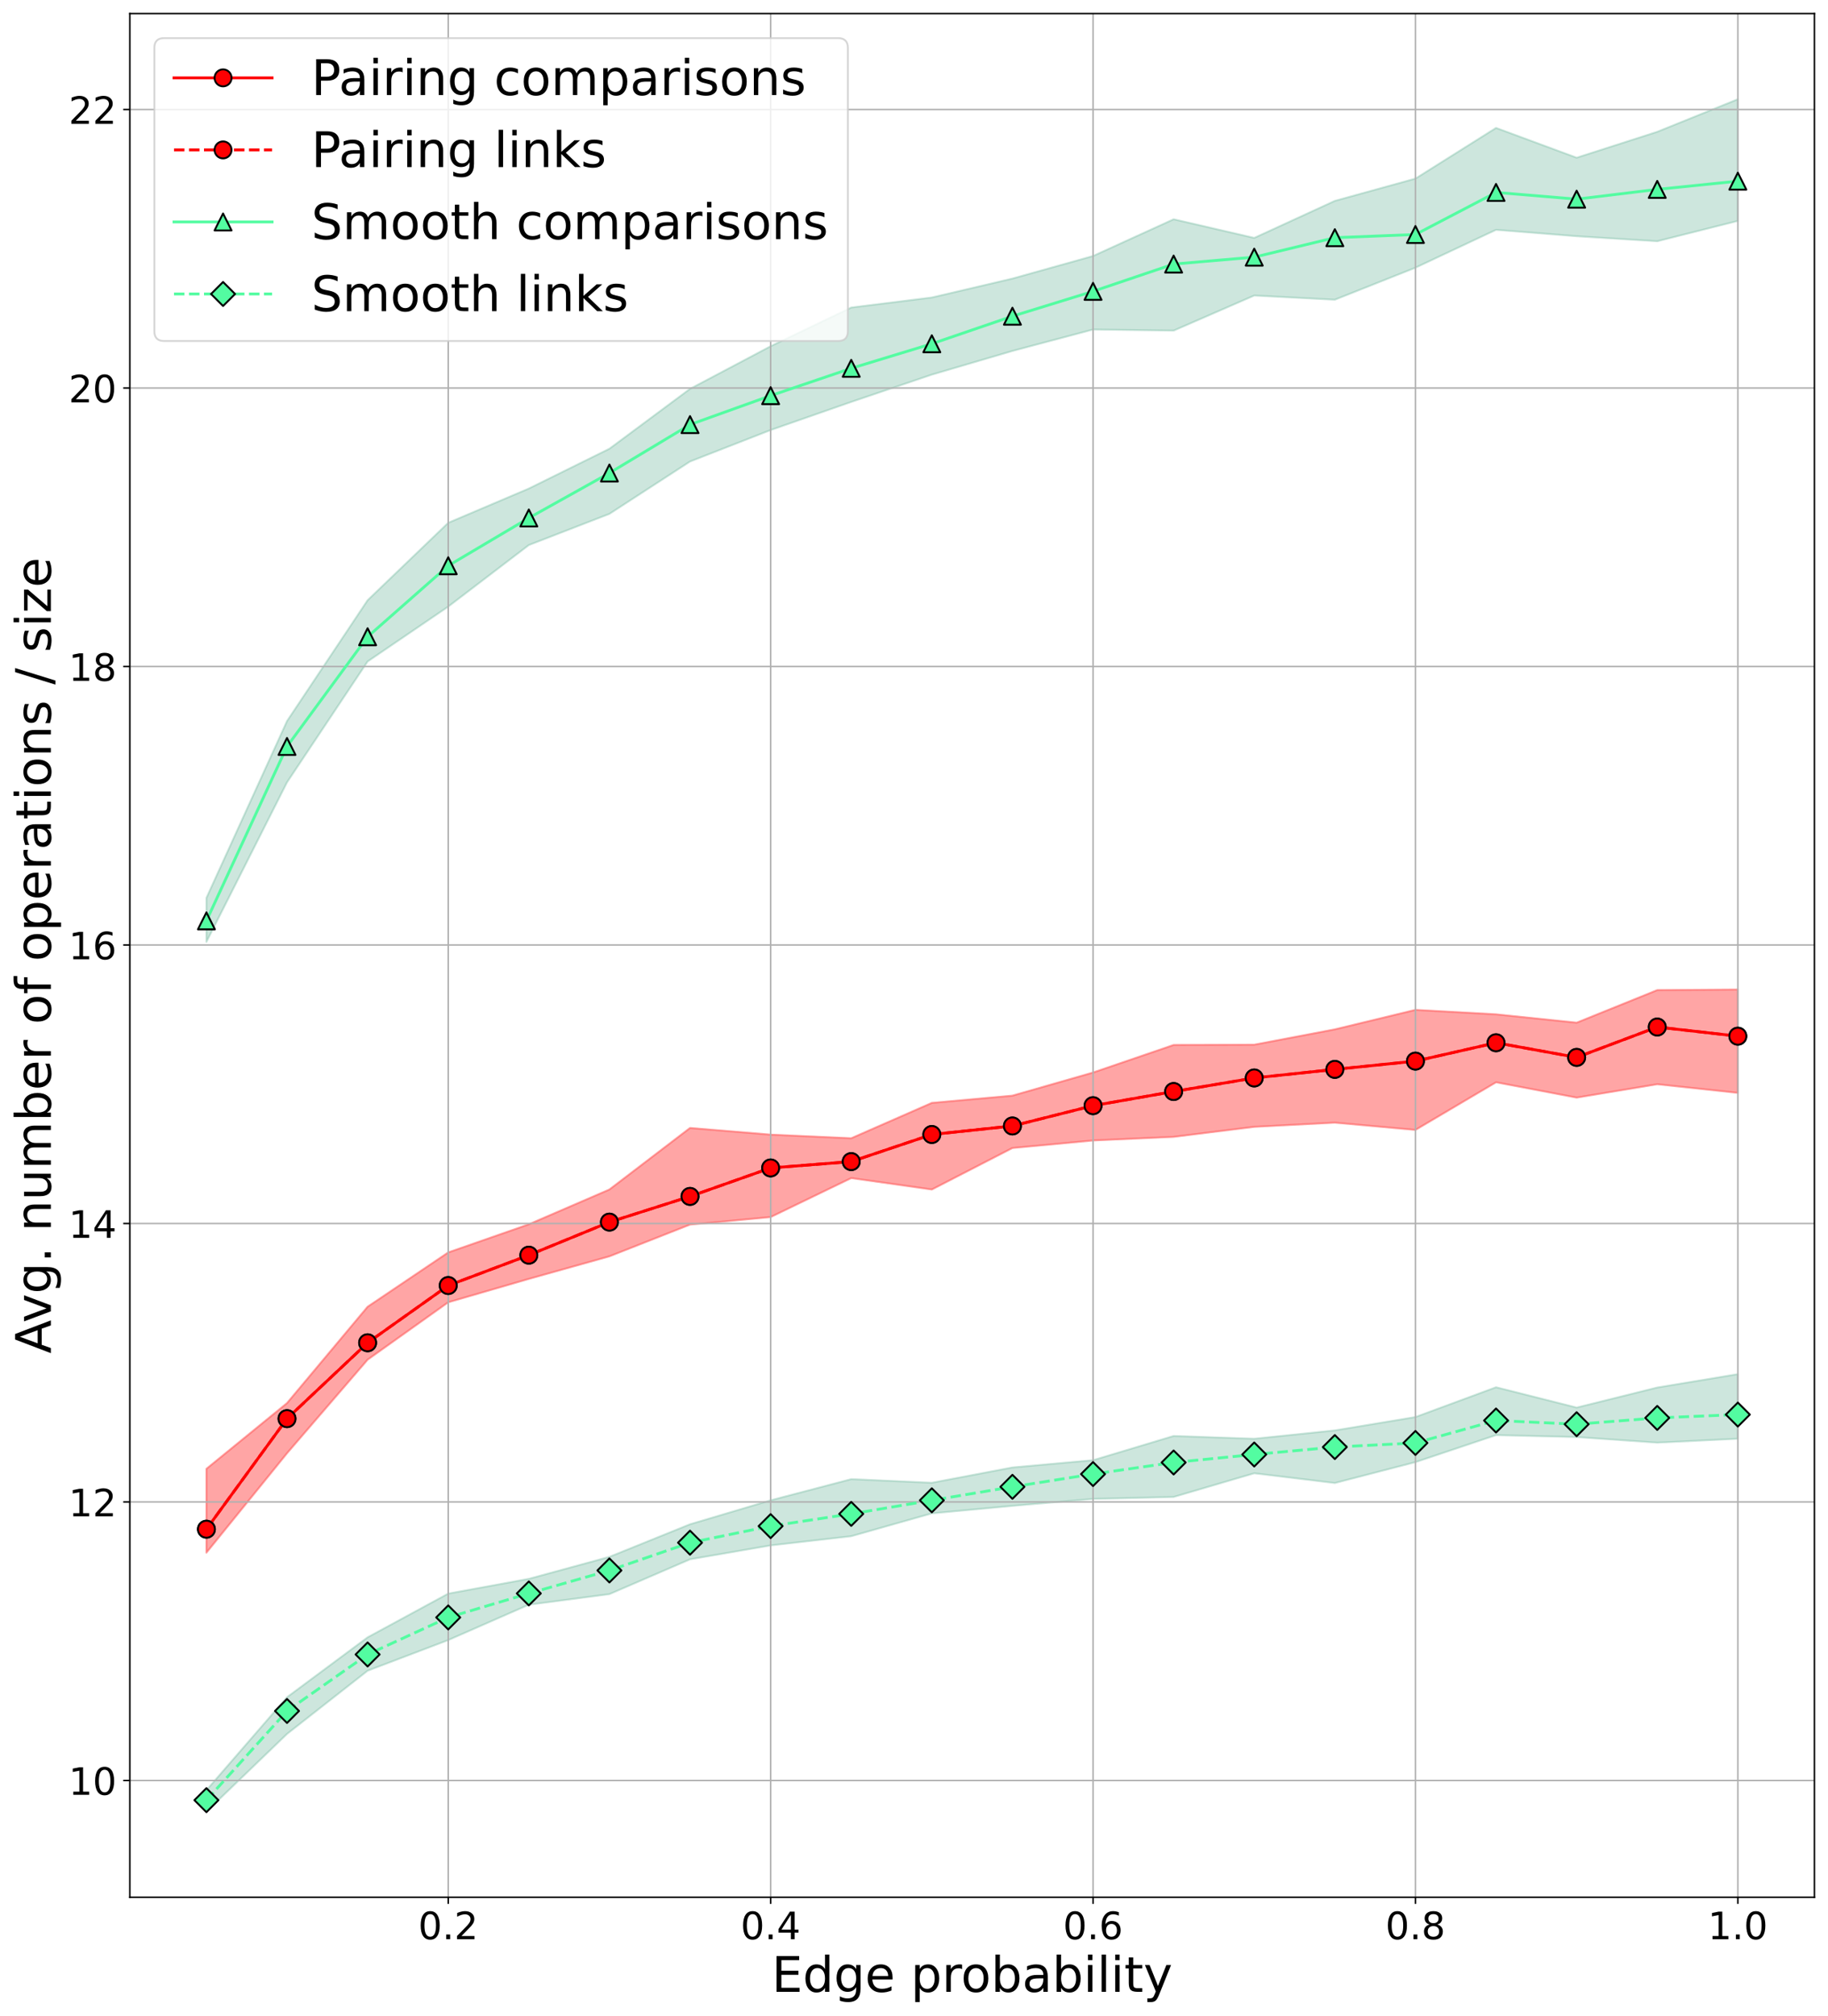 <?xml version="1.0" encoding="utf-8" standalone="no"?>
<!DOCTYPE svg PUBLIC "-//W3C//DTD SVG 1.1//EN"
  "http://www.w3.org/Graphics/SVG/1.1/DTD/svg11.dtd">
<!-- Created with matplotlib (https://matplotlib.org/) -->
<svg height="1067.839pt" version="1.1" viewBox="0 0 968.813 1067.839" width="968.813pt" xmlns="http://www.w3.org/2000/svg" xmlns:xlink="http://www.w3.org/1999/xlink">
 <defs>
  <style type="text/css">
*{stroke-linecap:butt;stroke-linejoin:round;}
  </style>
 </defs>
 <g id="figure_1">
  <g id="patch_1">
   <path d="M 0 1067.839 
L 968.813 1067.839 
L 968.813 0 
L 0 0 
z
" style="fill:#ffffff;"/>
  </g>
  <g id="axes_1">
   <g id="patch_2">
    <path d="M 68.813 1005.12 
L 961.613 1005.12 
L 961.613 7.2 
L 68.813 7.2 
z
" style="fill:#ffffff;"/>
   </g>
   <g id="PolyCollection_1">
    <defs>
     <path d="M 109.395 -289.696 
L 109.395 -245.288 
L 152.113 -297.958 
L 194.83 -347.531 
L 237.548 -377.923 
L 280.266 -390.316 
L 322.983 -402.267 
L 365.701 -419.086 
L 408.419 -423.069 
L 451.137 -443.724 
L 493.854 -437.675 
L 536.572 -459.658 
L 579.29 -463.642 
L 622.007 -465.56 
L 664.725 -470.871 
L 707.443 -473.084 
L 750.16 -469.248 
L 792.878 -494.477 
L 835.596 -486.362 
L 878.314 -493.444 
L 921.031 -488.87 
L 921.031 -543.606 
L 921.031 -543.606 
L 878.314 -543.311 
L 835.596 -526.049 
L 792.878 -530.475 
L 750.16 -532.836 
L 707.443 -522.509 
L 664.725 -514.394 
L 622.007 -514.246 
L 579.29 -499.64 
L 536.572 -487.395 
L 493.854 -483.559 
L 451.137 -464.822 
L 408.419 -466.74 
L 365.701 -470.281 
L 322.983 -437.675 
L 280.266 -419.233 
L 237.548 -404.332 
L 194.83 -375.562 
L 152.113 -324.515 
L 109.395 -289.696 
z
" id="md8d6ab8d83" style="stroke:#fe4d4e;stroke-opacity:0.3;"/>
    </defs>
    <g clip-path="url(#p35bd1010cb)">
     <use style="fill:#fe4d4e;fill-opacity:0.3;stroke:#fe4d4e;stroke-opacity:0.3;" x="0" xlink:href="#md8d6ab8d83" y="1067.839"/>
    </g>
   </g>
   <g id="PolyCollection_2">
    <g clip-path="url(#p35bd1010cb)">
     <use style="fill:#fe4d4e;fill-opacity:0.3;stroke:#fe4d4e;stroke-opacity:0.3;" x="0" xlink:href="#md8d6ab8d83" y="1067.839"/>
    </g>
   </g>
   <g id="PolyCollection_3">
    <defs>
     <path d="M 109.395 -592.146 
L 109.395 -568.835 
L 152.113 -653.373 
L 194.83 -717.404 
L 237.548 -746.468 
L 280.266 -779.074 
L 322.983 -795.598 
L 365.701 -823.335 
L 408.419 -840.006 
L 451.137 -854.908 
L 493.854 -869.366 
L 536.572 -881.907 
L 579.29 -893.267 
L 622.007 -892.677 
L 664.725 -911.266 
L 707.443 -909.053 
L 750.16 -926.02 
L 792.878 -946.085 
L 835.596 -942.692 
L 878.314 -940.036 
L 921.031 -950.806 
L 921.031 -1015.279 
L 921.031 -1015.279 
L 878.314 -998.018 
L 835.596 -984.297 
L 792.878 -1000.083 
L 750.16 -973.232 
L 707.443 -961.429 
L 664.725 -941.806 
L 622.007 -951.691 
L 579.29 -932.217 
L 536.572 -920.266 
L 493.854 -910.234 
L 451.137 -904.922 
L 408.419 -884.415 
L 365.701 -861.842 
L 322.983 -830.121 
L 280.266 -809.024 
L 237.548 -790.877 
L 194.83 -749.862 
L 152.113 -685.831 
L 109.395 -592.146 
z
" id="m8d64b95721" style="stroke:#58ab8e;stroke-opacity:0.3;"/>
    </defs>
    <g clip-path="url(#p35bd1010cb)">
     <use style="fill:#58ab8e;fill-opacity:0.3;stroke:#58ab8e;stroke-opacity:0.3;" x="0" xlink:href="#m8d64b95721" y="1067.839"/>
    </g>
   </g>
   <g id="PolyCollection_4">
    <defs>
     <path d="M 109.395 -119.44 
L 109.395 -108.079 
L 152.113 -149.242 
L 194.83 -182.733 
L 237.548 -198.962 
L 280.266 -217.699 
L 322.983 -223.305 
L 365.701 -241.747 
L 408.419 -249.124 
L 451.137 -253.993 
L 493.854 -266.091 
L 536.572 -270.074 
L 579.29 -273.763 
L 622.007 -274.795 
L 664.725 -287.336 
L 707.443 -282.172 
L 750.16 -293.237 
L 792.878 -307.548 
L 835.596 -306.516 
L 878.314 -303.565 
L 921.031 -305.63 
L 921.031 -339.859 
L 921.031 -339.859 
L 878.314 -332.777 
L 835.596 -322.154 
L 792.878 -332.925 
L 750.16 -317.138 
L 707.443 -310.056 
L 664.725 -305.63 
L 622.007 -307.106 
L 579.29 -294.27 
L 536.572 -290.434 
L 493.854 -282.32 
L 451.137 -284.238 
L 408.419 -273.025 
L 365.701 -260.337 
L 322.983 -243.075 
L 280.266 -231.42 
L 237.548 -223.6 
L 194.83 -200.437 
L 152.113 -168.717 
L 109.395 -119.44 
z
" id="m0c41550db6" style="stroke:#58ab8e;stroke-opacity:0.3;"/>
    </defs>
    <g clip-path="url(#p35bd1010cb)">
     <use style="fill:#58ab8e;fill-opacity:0.3;stroke:#58ab8e;stroke-opacity:0.3;" x="0" xlink:href="#m0c41550db6" y="1067.839"/>
    </g>
   </g>
   <g id="matplotlib.axis_1">
    <g id="xtick_1">
     <g id="line2d_1">
      <path clip-path="url(#p35bd1010cb)" d="M 237.548 1005.12 
L 237.548 7.2 
" style="fill:none;stroke:#b0b0b0;stroke-linecap:square;stroke-width:0.8;"/>
     </g>
     <g id="line2d_2">
      <defs>
       <path d="M 0 0 
L 0 3.5 
" id="m7931de0360" style="stroke:#000000;stroke-width:0.8;"/>
      </defs>
      <g>
       <use style="stroke:#000000;stroke-width:0.8;" x="237.548" xlink:href="#m7931de0360" y="1005.12"/>
      </g>
     </g>
     <g id="text_1">
      <!-- 0.2 -->
      <defs>
       <path d="M 31.781 66.406 
Q 24.172 66.406 20.328 58.906 
Q 16.5 51.422 16.5 36.375 
Q 16.5 21.391 20.328 13.891 
Q 24.172 6.391 31.781 6.391 
Q 39.453 6.391 43.281 13.891 
Q 47.125 21.391 47.125 36.375 
Q 47.125 51.422 43.281 58.906 
Q 39.453 66.406 31.781 66.406 
z
M 31.781 74.219 
Q 44.047 74.219 50.516 64.516 
Q 56.984 54.828 56.984 36.375 
Q 56.984 17.969 50.516 8.266 
Q 44.047 -1.422 31.781 -1.422 
Q 19.531 -1.422 13.062 8.266 
Q 6.594 17.969 6.594 36.375 
Q 6.594 54.828 13.062 64.516 
Q 19.531 74.219 31.781 74.219 
z
" id="DejaVuSans-48"/>
       <path d="M 10.688 12.406 
L 21 12.406 
L 21 0 
L 10.688 0 
z
" id="DejaVuSans-46"/>
       <path d="M 19.188 8.297 
L 53.609 8.297 
L 53.609 0 
L 7.328 0 
L 7.328 8.297 
Q 12.938 14.109 22.625 23.891 
Q 32.328 33.688 34.812 36.531 
Q 39.547 41.844 41.422 45.531 
Q 43.312 49.219 43.312 52.781 
Q 43.312 58.594 39.234 62.25 
Q 35.156 65.922 28.609 65.922 
Q 23.969 65.922 18.812 64.312 
Q 13.672 62.703 7.812 59.422 
L 7.812 69.391 
Q 13.766 71.781 18.938 73 
Q 24.125 74.219 28.422 74.219 
Q 39.75 74.219 46.484 68.547 
Q 53.219 62.891 53.219 53.422 
Q 53.219 48.922 51.531 44.891 
Q 49.859 40.875 45.406 35.406 
Q 44.188 33.984 37.641 27.219 
Q 31.109 20.453 19.188 8.297 
z
" id="DejaVuSans-50"/>
      </defs>
      <g transform="translate(221.645 1027.317)scale(0.2 -0.2)">
       <use xlink:href="#DejaVuSans-48"/>
       <use x="63.623" xlink:href="#DejaVuSans-46"/>
       <use x="95.41" xlink:href="#DejaVuSans-50"/>
      </g>
     </g>
    </g>
    <g id="xtick_2">
     <g id="line2d_3">
      <path clip-path="url(#p35bd1010cb)" d="M 408.419 1005.12 
L 408.419 7.2 
" style="fill:none;stroke:#b0b0b0;stroke-linecap:square;stroke-width:0.8;"/>
     </g>
     <g id="line2d_4">
      <g>
       <use style="stroke:#000000;stroke-width:0.8;" x="408.419" xlink:href="#m7931de0360" y="1005.12"/>
      </g>
     </g>
     <g id="text_2">
      <!-- 0.4 -->
      <defs>
       <path d="M 37.797 64.312 
L 12.891 25.391 
L 37.797 25.391 
z
M 35.203 72.906 
L 47.609 72.906 
L 47.609 25.391 
L 58.016 25.391 
L 58.016 17.188 
L 47.609 17.188 
L 47.609 0 
L 37.797 0 
L 37.797 17.188 
L 4.891 17.188 
L 4.891 26.703 
z
" id="DejaVuSans-52"/>
      </defs>
      <g transform="translate(392.516 1027.317)scale(0.2 -0.2)">
       <use xlink:href="#DejaVuSans-48"/>
       <use x="63.623" xlink:href="#DejaVuSans-46"/>
       <use x="95.41" xlink:href="#DejaVuSans-52"/>
      </g>
     </g>
    </g>
    <g id="xtick_3">
     <g id="line2d_5">
      <path clip-path="url(#p35bd1010cb)" d="M 579.29 1005.12 
L 579.29 7.2 
" style="fill:none;stroke:#b0b0b0;stroke-linecap:square;stroke-width:0.8;"/>
     </g>
     <g id="line2d_6">
      <g>
       <use style="stroke:#000000;stroke-width:0.8;" x="579.29" xlink:href="#m7931de0360" y="1005.12"/>
      </g>
     </g>
     <g id="text_3">
      <!-- 0.6 -->
      <defs>
       <path d="M 33.016 40.375 
Q 26.375 40.375 22.484 35.828 
Q 18.609 31.297 18.609 23.391 
Q 18.609 15.531 22.484 10.953 
Q 26.375 6.391 33.016 6.391 
Q 39.656 6.391 43.531 10.953 
Q 47.406 15.531 47.406 23.391 
Q 47.406 31.297 43.531 35.828 
Q 39.656 40.375 33.016 40.375 
z
M 52.594 71.297 
L 52.594 62.312 
Q 48.875 64.062 45.094 64.984 
Q 41.312 65.922 37.594 65.922 
Q 27.828 65.922 22.672 59.328 
Q 17.531 52.734 16.797 39.406 
Q 19.672 43.656 24.016 45.922 
Q 28.375 48.188 33.594 48.188 
Q 44.578 48.188 50.953 41.516 
Q 57.328 34.859 57.328 23.391 
Q 57.328 12.156 50.688 5.359 
Q 44.047 -1.422 33.016 -1.422 
Q 20.359 -1.422 13.672 8.266 
Q 6.984 17.969 6.984 36.375 
Q 6.984 53.656 15.188 63.938 
Q 23.391 74.219 37.203 74.219 
Q 40.922 74.219 44.703 73.484 
Q 48.484 72.75 52.594 71.297 
z
" id="DejaVuSans-54"/>
      </defs>
      <g transform="translate(563.387 1027.317)scale(0.2 -0.2)">
       <use xlink:href="#DejaVuSans-48"/>
       <use x="63.623" xlink:href="#DejaVuSans-46"/>
       <use x="95.41" xlink:href="#DejaVuSans-54"/>
      </g>
     </g>
    </g>
    <g id="xtick_4">
     <g id="line2d_7">
      <path clip-path="url(#p35bd1010cb)" d="M 750.16 1005.12 
L 750.16 7.2 
" style="fill:none;stroke:#b0b0b0;stroke-linecap:square;stroke-width:0.8;"/>
     </g>
     <g id="line2d_8">
      <g>
       <use style="stroke:#000000;stroke-width:0.8;" x="750.16" xlink:href="#m7931de0360" y="1005.12"/>
      </g>
     </g>
     <g id="text_4">
      <!-- 0.8 -->
      <defs>
       <path d="M 31.781 34.625 
Q 24.75 34.625 20.719 30.859 
Q 16.703 27.094 16.703 20.516 
Q 16.703 13.922 20.719 10.156 
Q 24.75 6.391 31.781 6.391 
Q 38.812 6.391 42.859 10.172 
Q 46.922 13.969 46.922 20.516 
Q 46.922 27.094 42.891 30.859 
Q 38.875 34.625 31.781 34.625 
z
M 21.922 38.812 
Q 15.578 40.375 12.031 44.719 
Q 8.5 49.078 8.5 55.328 
Q 8.5 64.062 14.719 69.141 
Q 20.953 74.219 31.781 74.219 
Q 42.672 74.219 48.875 69.141 
Q 55.078 64.062 55.078 55.328 
Q 55.078 49.078 51.531 44.719 
Q 48 40.375 41.703 38.812 
Q 48.828 37.156 52.797 32.312 
Q 56.781 27.484 56.781 20.516 
Q 56.781 9.906 50.312 4.234 
Q 43.844 -1.422 31.781 -1.422 
Q 19.734 -1.422 13.25 4.234 
Q 6.781 9.906 6.781 20.516 
Q 6.781 27.484 10.781 32.312 
Q 14.797 37.156 21.922 38.812 
z
M 18.312 54.391 
Q 18.312 48.734 21.844 45.562 
Q 25.391 42.391 31.781 42.391 
Q 38.141 42.391 41.719 45.562 
Q 45.312 48.734 45.312 54.391 
Q 45.312 60.062 41.719 63.234 
Q 38.141 66.406 31.781 66.406 
Q 25.391 66.406 21.844 63.234 
Q 18.312 60.062 18.312 54.391 
z
" id="DejaVuSans-56"/>
      </defs>
      <g transform="translate(734.257 1027.317)scale(0.2 -0.2)">
       <use xlink:href="#DejaVuSans-48"/>
       <use x="63.623" xlink:href="#DejaVuSans-46"/>
       <use x="95.41" xlink:href="#DejaVuSans-56"/>
      </g>
     </g>
    </g>
    <g id="xtick_5">
     <g id="line2d_9">
      <path clip-path="url(#p35bd1010cb)" d="M 921.031 1005.12 
L 921.031 7.2 
" style="fill:none;stroke:#b0b0b0;stroke-linecap:square;stroke-width:0.8;"/>
     </g>
     <g id="line2d_10">
      <g>
       <use style="stroke:#000000;stroke-width:0.8;" x="921.031" xlink:href="#m7931de0360" y="1005.12"/>
      </g>
     </g>
     <g id="text_5">
      <!-- 1.0 -->
      <defs>
       <path d="M 12.406 8.297 
L 28.516 8.297 
L 28.516 63.922 
L 10.984 60.406 
L 10.984 69.391 
L 28.422 72.906 
L 38.281 72.906 
L 38.281 8.297 
L 54.391 8.297 
L 54.391 0 
L 12.406 0 
z
" id="DejaVuSans-49"/>
      </defs>
      <g transform="translate(905.128 1027.317)scale(0.2 -0.2)">
       <use xlink:href="#DejaVuSans-49"/>
       <use x="63.623" xlink:href="#DejaVuSans-46"/>
       <use x="95.41" xlink:href="#DejaVuSans-48"/>
      </g>
     </g>
    </g>
    <g id="text_6">
     <!-- Edge probability -->
     <defs>
      <path d="M 9.812 72.906 
L 55.906 72.906 
L 55.906 64.594 
L 19.672 64.594 
L 19.672 43.016 
L 54.391 43.016 
L 54.391 34.719 
L 19.672 34.719 
L 19.672 8.297 
L 56.781 8.297 
L 56.781 0 
L 9.812 0 
z
" id="DejaVuSans-69"/>
      <path d="M 45.406 46.391 
L 45.406 75.984 
L 54.391 75.984 
L 54.391 0 
L 45.406 0 
L 45.406 8.203 
Q 42.578 3.328 38.25 0.953 
Q 33.938 -1.422 27.875 -1.422 
Q 17.969 -1.422 11.734 6.484 
Q 5.516 14.406 5.516 27.297 
Q 5.516 40.188 11.734 48.094 
Q 17.969 56 27.875 56 
Q 33.938 56 38.25 53.625 
Q 42.578 51.266 45.406 46.391 
z
M 14.797 27.297 
Q 14.797 17.391 18.875 11.75 
Q 22.953 6.109 30.078 6.109 
Q 37.203 6.109 41.297 11.75 
Q 45.406 17.391 45.406 27.297 
Q 45.406 37.203 41.297 42.844 
Q 37.203 48.484 30.078 48.484 
Q 22.953 48.484 18.875 42.844 
Q 14.797 37.203 14.797 27.297 
z
" id="DejaVuSans-100"/>
      <path d="M 45.406 27.984 
Q 45.406 37.75 41.375 43.109 
Q 37.359 48.484 30.078 48.484 
Q 22.859 48.484 18.828 43.109 
Q 14.797 37.75 14.797 27.984 
Q 14.797 18.266 18.828 12.891 
Q 22.859 7.516 30.078 7.516 
Q 37.359 7.516 41.375 12.891 
Q 45.406 18.266 45.406 27.984 
z
M 54.391 6.781 
Q 54.391 -7.172 48.188 -13.984 
Q 42 -20.797 29.203 -20.797 
Q 24.469 -20.797 20.266 -20.094 
Q 16.062 -19.391 12.109 -17.922 
L 12.109 -9.188 
Q 16.062 -11.328 19.922 -12.344 
Q 23.781 -13.375 27.781 -13.375 
Q 36.625 -13.375 41.016 -8.766 
Q 45.406 -4.156 45.406 5.172 
L 45.406 9.625 
Q 42.625 4.781 38.281 2.391 
Q 33.938 0 27.875 0 
Q 17.828 0 11.672 7.656 
Q 5.516 15.328 5.516 27.984 
Q 5.516 40.672 11.672 48.328 
Q 17.828 56 27.875 56 
Q 33.938 56 38.281 53.609 
Q 42.625 51.219 45.406 46.391 
L 45.406 54.688 
L 54.391 54.688 
z
" id="DejaVuSans-103"/>
      <path d="M 56.203 29.594 
L 56.203 25.203 
L 14.891 25.203 
Q 15.484 15.922 20.484 11.062 
Q 25.484 6.203 34.422 6.203 
Q 39.594 6.203 44.453 7.469 
Q 49.312 8.734 54.109 11.281 
L 54.109 2.781 
Q 49.266 0.734 44.188 -0.344 
Q 39.109 -1.422 33.891 -1.422 
Q 20.797 -1.422 13.156 6.188 
Q 5.516 13.812 5.516 26.812 
Q 5.516 40.234 12.766 48.109 
Q 20.016 56 32.328 56 
Q 43.359 56 49.781 48.891 
Q 56.203 41.797 56.203 29.594 
z
M 47.219 32.234 
Q 47.125 39.594 43.094 43.984 
Q 39.062 48.391 32.422 48.391 
Q 24.906 48.391 20.391 44.141 
Q 15.875 39.891 15.188 32.172 
z
" id="DejaVuSans-101"/>
      <path id="DejaVuSans-32"/>
      <path d="M 18.109 8.203 
L 18.109 -20.797 
L 9.078 -20.797 
L 9.078 54.688 
L 18.109 54.688 
L 18.109 46.391 
Q 20.953 51.266 25.266 53.625 
Q 29.594 56 35.594 56 
Q 45.562 56 51.781 48.094 
Q 58.016 40.188 58.016 27.297 
Q 58.016 14.406 51.781 6.484 
Q 45.562 -1.422 35.594 -1.422 
Q 29.594 -1.422 25.266 0.953 
Q 20.953 3.328 18.109 8.203 
z
M 48.688 27.297 
Q 48.688 37.203 44.609 42.844 
Q 40.531 48.484 33.406 48.484 
Q 26.266 48.484 22.188 42.844 
Q 18.109 37.203 18.109 27.297 
Q 18.109 17.391 22.188 11.75 
Q 26.266 6.109 33.406 6.109 
Q 40.531 6.109 44.609 11.75 
Q 48.688 17.391 48.688 27.297 
z
" id="DejaVuSans-112"/>
      <path d="M 41.109 46.297 
Q 39.594 47.172 37.812 47.578 
Q 36.031 48 33.891 48 
Q 26.266 48 22.188 43.047 
Q 18.109 38.094 18.109 28.812 
L 18.109 0 
L 9.078 0 
L 9.078 54.688 
L 18.109 54.688 
L 18.109 46.188 
Q 20.953 51.172 25.484 53.578 
Q 30.031 56 36.531 56 
Q 37.453 56 38.578 55.875 
Q 39.703 55.766 41.062 55.516 
z
" id="DejaVuSans-114"/>
      <path d="M 30.609 48.391 
Q 23.391 48.391 19.188 42.75 
Q 14.984 37.109 14.984 27.297 
Q 14.984 17.484 19.156 11.844 
Q 23.344 6.203 30.609 6.203 
Q 37.797 6.203 41.984 11.859 
Q 46.188 17.531 46.188 27.297 
Q 46.188 37.016 41.984 42.703 
Q 37.797 48.391 30.609 48.391 
z
M 30.609 56 
Q 42.328 56 49.016 48.375 
Q 55.719 40.766 55.719 27.297 
Q 55.719 13.875 49.016 6.219 
Q 42.328 -1.422 30.609 -1.422 
Q 18.844 -1.422 12.172 6.219 
Q 5.516 13.875 5.516 27.297 
Q 5.516 40.766 12.172 48.375 
Q 18.844 56 30.609 56 
z
" id="DejaVuSans-111"/>
      <path d="M 48.688 27.297 
Q 48.688 37.203 44.609 42.844 
Q 40.531 48.484 33.406 48.484 
Q 26.266 48.484 22.188 42.844 
Q 18.109 37.203 18.109 27.297 
Q 18.109 17.391 22.188 11.75 
Q 26.266 6.109 33.406 6.109 
Q 40.531 6.109 44.609 11.75 
Q 48.688 17.391 48.688 27.297 
z
M 18.109 46.391 
Q 20.953 51.266 25.266 53.625 
Q 29.594 56 35.594 56 
Q 45.562 56 51.781 48.094 
Q 58.016 40.188 58.016 27.297 
Q 58.016 14.406 51.781 6.484 
Q 45.562 -1.422 35.594 -1.422 
Q 29.594 -1.422 25.266 0.953 
Q 20.953 3.328 18.109 8.203 
L 18.109 0 
L 9.078 0 
L 9.078 75.984 
L 18.109 75.984 
z
" id="DejaVuSans-98"/>
      <path d="M 34.281 27.484 
Q 23.391 27.484 19.188 25 
Q 14.984 22.516 14.984 16.5 
Q 14.984 11.719 18.141 8.906 
Q 21.297 6.109 26.703 6.109 
Q 34.188 6.109 38.703 11.406 
Q 43.219 16.703 43.219 25.484 
L 43.219 27.484 
z
M 52.203 31.203 
L 52.203 0 
L 43.219 0 
L 43.219 8.297 
Q 40.141 3.328 35.547 0.953 
Q 30.953 -1.422 24.312 -1.422 
Q 15.922 -1.422 10.953 3.297 
Q 6 8.016 6 15.922 
Q 6 25.141 12.172 29.828 
Q 18.359 34.516 30.609 34.516 
L 43.219 34.516 
L 43.219 35.406 
Q 43.219 41.609 39.141 45 
Q 35.062 48.391 27.688 48.391 
Q 23 48.391 18.547 47.266 
Q 14.109 46.141 10.016 43.891 
L 10.016 52.203 
Q 14.938 54.109 19.578 55.047 
Q 24.219 56 28.609 56 
Q 40.484 56 46.344 49.844 
Q 52.203 43.703 52.203 31.203 
z
" id="DejaVuSans-97"/>
      <path d="M 9.422 54.688 
L 18.406 54.688 
L 18.406 0 
L 9.422 0 
z
M 9.422 75.984 
L 18.406 75.984 
L 18.406 64.594 
L 9.422 64.594 
z
" id="DejaVuSans-105"/>
      <path d="M 9.422 75.984 
L 18.406 75.984 
L 18.406 0 
L 9.422 0 
z
" id="DejaVuSans-108"/>
      <path d="M 18.312 70.219 
L 18.312 54.688 
L 36.812 54.688 
L 36.812 47.703 
L 18.312 47.703 
L 18.312 18.016 
Q 18.312 11.328 20.141 9.422 
Q 21.969 7.516 27.594 7.516 
L 36.812 7.516 
L 36.812 0 
L 27.594 0 
Q 17.188 0 13.234 3.875 
Q 9.281 7.766 9.281 18.016 
L 9.281 47.703 
L 2.688 47.703 
L 2.688 54.688 
L 9.281 54.688 
L 9.281 70.219 
z
" id="DejaVuSans-116"/>
      <path d="M 32.172 -5.078 
Q 28.375 -14.844 24.75 -17.812 
Q 21.141 -20.797 15.094 -20.797 
L 7.906 -20.797 
L 7.906 -13.281 
L 13.188 -13.281 
Q 16.891 -13.281 18.938 -11.516 
Q 21 -9.766 23.484 -3.219 
L 25.094 0.875 
L 2.984 54.688 
L 12.5 54.688 
L 29.594 11.922 
L 46.688 54.688 
L 56.203 54.688 
z
" id="DejaVuSans-121"/>
     </defs>
     <g transform="translate(409.005 1055.232)scale(0.26 -0.26)">
      <use xlink:href="#DejaVuSans-69"/>
      <use x="63.184" xlink:href="#DejaVuSans-100"/>
      <use x="126.66" xlink:href="#DejaVuSans-103"/>
      <use x="190.137" xlink:href="#DejaVuSans-101"/>
      <use x="251.66" xlink:href="#DejaVuSans-32"/>
      <use x="283.447" xlink:href="#DejaVuSans-112"/>
      <use x="346.924" xlink:href="#DejaVuSans-114"/>
      <use x="385.787" xlink:href="#DejaVuSans-111"/>
      <use x="446.969" xlink:href="#DejaVuSans-98"/>
      <use x="510.445" xlink:href="#DejaVuSans-97"/>
      <use x="571.725" xlink:href="#DejaVuSans-98"/>
      <use x="635.201" xlink:href="#DejaVuSans-105"/>
      <use x="662.984" xlink:href="#DejaVuSans-108"/>
      <use x="690.768" xlink:href="#DejaVuSans-105"/>
      <use x="718.551" xlink:href="#DejaVuSans-116"/>
      <use x="757.76" xlink:href="#DejaVuSans-121"/>
     </g>
    </g>
   </g>
   <g id="matplotlib.axis_2">
    <g id="ytick_1">
     <g id="line2d_11">
      <path clip-path="url(#p35bd1010cb)" d="M 68.813 943.236 
L 961.613 943.236 
" style="fill:none;stroke:#b0b0b0;stroke-linecap:square;stroke-width:0.8;"/>
     </g>
     <g id="line2d_12">
      <defs>
       <path d="M 0 0 
L -3.5 0 
" id="m2b5c01c411" style="stroke:#000000;stroke-width:0.8;"/>
      </defs>
      <g>
       <use style="stroke:#000000;stroke-width:0.8;" x="68.813" xlink:href="#m2b5c01c411" y="943.236"/>
      </g>
     </g>
     <g id="text_7">
      <!-- 10 -->
      <g transform="translate(36.363 950.834)scale(0.2 -0.2)">
       <use xlink:href="#DejaVuSans-49"/>
       <use x="63.623" xlink:href="#DejaVuSans-48"/>
      </g>
     </g>
    </g>
    <g id="ytick_2">
     <g id="line2d_13">
      <path clip-path="url(#p35bd1010cb)" d="M 68.813 795.7 
L 961.613 795.7 
" style="fill:none;stroke:#b0b0b0;stroke-linecap:square;stroke-width:0.8;"/>
     </g>
     <g id="line2d_14">
      <g>
       <use style="stroke:#000000;stroke-width:0.8;" x="68.813" xlink:href="#m2b5c01c411" y="795.7"/>
      </g>
     </g>
     <g id="text_8">
      <!-- 12 -->
      <g transform="translate(36.363 803.298)scale(0.2 -0.2)">
       <use xlink:href="#DejaVuSans-49"/>
       <use x="63.623" xlink:href="#DejaVuSans-50"/>
      </g>
     </g>
    </g>
    <g id="ytick_3">
     <g id="line2d_15">
      <path clip-path="url(#p35bd1010cb)" d="M 68.813 648.164 
L 961.613 648.164 
" style="fill:none;stroke:#b0b0b0;stroke-linecap:square;stroke-width:0.8;"/>
     </g>
     <g id="line2d_16">
      <g>
       <use style="stroke:#000000;stroke-width:0.8;" x="68.813" xlink:href="#m2b5c01c411" y="648.164"/>
      </g>
     </g>
     <g id="text_9">
      <!-- 14 -->
      <g transform="translate(36.363 655.762)scale(0.2 -0.2)">
       <use xlink:href="#DejaVuSans-49"/>
       <use x="63.623" xlink:href="#DejaVuSans-52"/>
      </g>
     </g>
    </g>
    <g id="ytick_4">
     <g id="line2d_17">
      <path clip-path="url(#p35bd1010cb)" d="M 68.813 500.627 
L 961.613 500.627 
" style="fill:none;stroke:#b0b0b0;stroke-linecap:square;stroke-width:0.8;"/>
     </g>
     <g id="line2d_18">
      <g>
       <use style="stroke:#000000;stroke-width:0.8;" x="68.813" xlink:href="#m2b5c01c411" y="500.627"/>
      </g>
     </g>
     <g id="text_10">
      <!-- 16 -->
      <g transform="translate(36.363 508.226)scale(0.2 -0.2)">
       <use xlink:href="#DejaVuSans-49"/>
       <use x="63.623" xlink:href="#DejaVuSans-54"/>
      </g>
     </g>
    </g>
    <g id="ytick_5">
     <g id="line2d_19">
      <path clip-path="url(#p35bd1010cb)" d="M 68.813 353.091 
L 961.613 353.091 
" style="fill:none;stroke:#b0b0b0;stroke-linecap:square;stroke-width:0.8;"/>
     </g>
     <g id="line2d_20">
      <g>
       <use style="stroke:#000000;stroke-width:0.8;" x="68.813" xlink:href="#m2b5c01c411" y="353.091"/>
      </g>
     </g>
     <g id="text_11">
      <!-- 18 -->
      <g transform="translate(36.363 360.69)scale(0.2 -0.2)">
       <use xlink:href="#DejaVuSans-49"/>
       <use x="63.623" xlink:href="#DejaVuSans-56"/>
      </g>
     </g>
    </g>
    <g id="ytick_6">
     <g id="line2d_21">
      <path clip-path="url(#p35bd1010cb)" d="M 68.813 205.555 
L 961.613 205.555 
" style="fill:none;stroke:#b0b0b0;stroke-linecap:square;stroke-width:0.8;"/>
     </g>
     <g id="line2d_22">
      <g>
       <use style="stroke:#000000;stroke-width:0.8;" x="68.813" xlink:href="#m2b5c01c411" y="205.555"/>
      </g>
     </g>
     <g id="text_12">
      <!-- 20 -->
      <g transform="translate(36.363 213.153)scale(0.2 -0.2)">
       <use xlink:href="#DejaVuSans-50"/>
       <use x="63.623" xlink:href="#DejaVuSans-48"/>
      </g>
     </g>
    </g>
    <g id="ytick_7">
     <g id="line2d_23">
      <path clip-path="url(#p35bd1010cb)" d="M 68.813 58.019 
L 961.613 58.019 
" style="fill:none;stroke:#b0b0b0;stroke-linecap:square;stroke-width:0.8;"/>
     </g>
     <g id="line2d_24">
      <g>
       <use style="stroke:#000000;stroke-width:0.8;" x="68.813" xlink:href="#m2b5c01c411" y="58.019"/>
      </g>
     </g>
     <g id="text_13">
      <!-- 22 -->
      <g transform="translate(36.363 65.617)scale(0.2 -0.2)">
       <use xlink:href="#DejaVuSans-50"/>
       <use x="63.623" xlink:href="#DejaVuSans-50"/>
      </g>
     </g>
    </g>
    <g id="text_14">
     <!-- Avg. number of operations / size -->
     <defs>
      <path d="M 34.188 63.188 
L 20.797 26.906 
L 47.609 26.906 
z
M 28.609 72.906 
L 39.797 72.906 
L 67.578 0 
L 57.328 0 
L 50.688 18.703 
L 17.828 18.703 
L 11.188 0 
L 0.781 0 
z
" id="DejaVuSans-65"/>
      <path d="M 2.984 54.688 
L 12.5 54.688 
L 29.594 8.797 
L 46.688 54.688 
L 56.203 54.688 
L 35.688 0 
L 23.484 0 
z
" id="DejaVuSans-118"/>
      <path d="M 54.891 33.016 
L 54.891 0 
L 45.906 0 
L 45.906 32.719 
Q 45.906 40.484 42.875 44.328 
Q 39.844 48.188 33.797 48.188 
Q 26.516 48.188 22.312 43.547 
Q 18.109 38.922 18.109 30.906 
L 18.109 0 
L 9.078 0 
L 9.078 54.688 
L 18.109 54.688 
L 18.109 46.188 
Q 21.344 51.125 25.703 53.562 
Q 30.078 56 35.797 56 
Q 45.219 56 50.047 50.172 
Q 54.891 44.344 54.891 33.016 
z
" id="DejaVuSans-110"/>
      <path d="M 8.5 21.578 
L 8.5 54.688 
L 17.484 54.688 
L 17.484 21.922 
Q 17.484 14.156 20.5 10.266 
Q 23.531 6.391 29.594 6.391 
Q 36.859 6.391 41.078 11.031 
Q 45.312 15.672 45.312 23.688 
L 45.312 54.688 
L 54.297 54.688 
L 54.297 0 
L 45.312 0 
L 45.312 8.406 
Q 42.047 3.422 37.719 1 
Q 33.406 -1.422 27.688 -1.422 
Q 18.266 -1.422 13.375 4.438 
Q 8.5 10.297 8.5 21.578 
z
M 31.109 56 
z
" id="DejaVuSans-117"/>
      <path d="M 52 44.188 
Q 55.375 50.25 60.062 53.125 
Q 64.75 56 71.094 56 
Q 79.641 56 84.281 50.016 
Q 88.922 44.047 88.922 33.016 
L 88.922 0 
L 79.891 0 
L 79.891 32.719 
Q 79.891 40.578 77.094 44.375 
Q 74.312 48.188 68.609 48.188 
Q 61.625 48.188 57.562 43.547 
Q 53.516 38.922 53.516 30.906 
L 53.516 0 
L 44.484 0 
L 44.484 32.719 
Q 44.484 40.625 41.703 44.406 
Q 38.922 48.188 33.109 48.188 
Q 26.219 48.188 22.156 43.531 
Q 18.109 38.875 18.109 30.906 
L 18.109 0 
L 9.078 0 
L 9.078 54.688 
L 18.109 54.688 
L 18.109 46.188 
Q 21.188 51.219 25.484 53.609 
Q 29.781 56 35.688 56 
Q 41.656 56 45.828 52.969 
Q 50 49.953 52 44.188 
z
" id="DejaVuSans-109"/>
      <path d="M 37.109 75.984 
L 37.109 68.5 
L 28.516 68.5 
Q 23.688 68.5 21.797 66.547 
Q 19.922 64.594 19.922 59.516 
L 19.922 54.688 
L 34.719 54.688 
L 34.719 47.703 
L 19.922 47.703 
L 19.922 0 
L 10.891 0 
L 10.891 47.703 
L 2.297 47.703 
L 2.297 54.688 
L 10.891 54.688 
L 10.891 58.5 
Q 10.891 67.625 15.141 71.797 
Q 19.391 75.984 28.609 75.984 
z
" id="DejaVuSans-102"/>
      <path d="M 44.281 53.078 
L 44.281 44.578 
Q 40.484 46.531 36.375 47.5 
Q 32.281 48.484 27.875 48.484 
Q 21.188 48.484 17.844 46.438 
Q 14.5 44.391 14.5 40.281 
Q 14.5 37.156 16.891 35.375 
Q 19.281 33.594 26.516 31.984 
L 29.594 31.297 
Q 39.156 29.25 43.188 25.516 
Q 47.219 21.781 47.219 15.094 
Q 47.219 7.469 41.188 3.016 
Q 35.156 -1.422 24.609 -1.422 
Q 20.219 -1.422 15.453 -0.562 
Q 10.688 0.297 5.422 2 
L 5.422 11.281 
Q 10.406 8.688 15.234 7.391 
Q 20.062 6.109 24.812 6.109 
Q 31.156 6.109 34.562 8.281 
Q 37.984 10.453 37.984 14.406 
Q 37.984 18.062 35.516 20.016 
Q 33.062 21.969 24.703 23.781 
L 21.578 24.516 
Q 13.234 26.266 9.516 29.906 
Q 5.812 33.547 5.812 39.891 
Q 5.812 47.609 11.281 51.797 
Q 16.75 56 26.812 56 
Q 31.781 56 36.172 55.266 
Q 40.578 54.547 44.281 53.078 
z
" id="DejaVuSans-115"/>
      <path d="M 25.391 72.906 
L 33.688 72.906 
L 8.297 -9.281 
L 0 -9.281 
z
" id="DejaVuSans-47"/>
      <path d="M 5.516 54.688 
L 48.188 54.688 
L 48.188 46.484 
L 14.406 7.172 
L 48.188 7.172 
L 48.188 0 
L 4.297 0 
L 4.297 8.203 
L 38.094 47.516 
L 5.516 47.516 
z
" id="DejaVuSans-122"/>
     </defs>
     <g transform="translate(26.956 717.069)rotate(-90)scale(0.26 -0.26)">
      <use xlink:href="#DejaVuSans-65"/>
      <use x="62.533" xlink:href="#DejaVuSans-118"/>
      <use x="121.713" xlink:href="#DejaVuSans-103"/>
      <use x="185.189" xlink:href="#DejaVuSans-46"/>
      <use x="216.977" xlink:href="#DejaVuSans-32"/>
      <use x="248.764" xlink:href="#DejaVuSans-110"/>
      <use x="312.143" xlink:href="#DejaVuSans-117"/>
      <use x="375.521" xlink:href="#DejaVuSans-109"/>
      <use x="472.934" xlink:href="#DejaVuSans-98"/>
      <use x="536.41" xlink:href="#DejaVuSans-101"/>
      <use x="597.934" xlink:href="#DejaVuSans-114"/>
      <use x="639.047" xlink:href="#DejaVuSans-32"/>
      <use x="670.834" xlink:href="#DejaVuSans-111"/>
      <use x="732.016" xlink:href="#DejaVuSans-102"/>
      <use x="767.221" xlink:href="#DejaVuSans-32"/>
      <use x="799.008" xlink:href="#DejaVuSans-111"/>
      <use x="860.189" xlink:href="#DejaVuSans-112"/>
      <use x="923.666" xlink:href="#DejaVuSans-101"/>
      <use x="985.189" xlink:href="#DejaVuSans-114"/>
      <use x="1026.303" xlink:href="#DejaVuSans-97"/>
      <use x="1087.582" xlink:href="#DejaVuSans-116"/>
      <use x="1126.791" xlink:href="#DejaVuSans-105"/>
      <use x="1154.574" xlink:href="#DejaVuSans-111"/>
      <use x="1215.756" xlink:href="#DejaVuSans-110"/>
      <use x="1279.135" xlink:href="#DejaVuSans-115"/>
      <use x="1331.234" xlink:href="#DejaVuSans-32"/>
      <use x="1363.021" xlink:href="#DejaVuSans-47"/>
      <use x="1396.713" xlink:href="#DejaVuSans-32"/>
      <use x="1428.5" xlink:href="#DejaVuSans-115"/>
      <use x="1480.6" xlink:href="#DejaVuSans-105"/>
      <use x="1508.383" xlink:href="#DejaVuSans-122"/>
      <use x="1560.873" xlink:href="#DejaVuSans-101"/>
     </g>
    </g>
   </g>
   <g id="line2d_25">
    <path clip-path="url(#p35bd1010cb)" d="M 109.395 810.129 
L 152.113 751.557 
L 194.83 711.368 
L 237.548 681.035 
L 280.266 664.953 
L 322.983 647.441 
L 365.701 633.838 
L 408.419 618.745 
L 451.137 615.381 
L 493.854 601.026 
L 536.572 596.511 
L 579.29 585.756 
L 622.007 578.261 
L 664.725 571.076 
L 707.443 566.532 
L 750.16 562.15 
L 792.878 552.427 
L 835.596 560.173 
L 878.314 544.092 
L 921.031 548.945 
" style="fill:none;stroke:#fe0002;stroke-linecap:square;stroke-width:1.5;"/>
    <defs>
     <path d="M 0 4.5 
C 1.193 4.5 2.338 4.026 3.182 3.182 
C 4.026 2.338 4.5 1.193 4.5 0 
C 4.5 -1.193 4.026 -2.338 3.182 -3.182 
C 2.338 -4.026 1.193 -4.5 0 -4.5 
C -1.193 -4.5 -2.338 -4.026 -3.182 -3.182 
C -4.026 -2.338 -4.5 -1.193 -4.5 0 
C -4.5 1.193 -4.026 2.338 -3.182 3.182 
C -2.338 4.026 -1.193 4.5 0 4.5 
z
" id="mfe51d5f693" style="stroke:#000000;"/>
    </defs>
    <g clip-path="url(#p35bd1010cb)">
     <use style="fill:#fe0002;stroke:#000000;" x="109.395" xlink:href="#mfe51d5f693" y="810.129"/>
     <use style="fill:#fe0002;stroke:#000000;" x="152.113" xlink:href="#mfe51d5f693" y="751.557"/>
     <use style="fill:#fe0002;stroke:#000000;" x="194.83" xlink:href="#mfe51d5f693" y="711.368"/>
     <use style="fill:#fe0002;stroke:#000000;" x="237.548" xlink:href="#mfe51d5f693" y="681.035"/>
     <use style="fill:#fe0002;stroke:#000000;" x="280.266" xlink:href="#mfe51d5f693" y="664.953"/>
     <use style="fill:#fe0002;stroke:#000000;" x="322.983" xlink:href="#mfe51d5f693" y="647.441"/>
     <use style="fill:#fe0002;stroke:#000000;" x="365.701" xlink:href="#mfe51d5f693" y="633.838"/>
     <use style="fill:#fe0002;stroke:#000000;" x="408.419" xlink:href="#mfe51d5f693" y="618.745"/>
     <use style="fill:#fe0002;stroke:#000000;" x="451.137" xlink:href="#mfe51d5f693" y="615.381"/>
     <use style="fill:#fe0002;stroke:#000000;" x="493.854" xlink:href="#mfe51d5f693" y="601.026"/>
     <use style="fill:#fe0002;stroke:#000000;" x="536.572" xlink:href="#mfe51d5f693" y="596.511"/>
     <use style="fill:#fe0002;stroke:#000000;" x="579.29" xlink:href="#mfe51d5f693" y="585.756"/>
     <use style="fill:#fe0002;stroke:#000000;" x="622.007" xlink:href="#mfe51d5f693" y="578.261"/>
     <use style="fill:#fe0002;stroke:#000000;" x="664.725" xlink:href="#mfe51d5f693" y="571.076"/>
     <use style="fill:#fe0002;stroke:#000000;" x="707.443" xlink:href="#mfe51d5f693" y="566.532"/>
     <use style="fill:#fe0002;stroke:#000000;" x="750.16" xlink:href="#mfe51d5f693" y="562.15"/>
     <use style="fill:#fe0002;stroke:#000000;" x="792.878" xlink:href="#mfe51d5f693" y="552.427"/>
     <use style="fill:#fe0002;stroke:#000000;" x="835.596" xlink:href="#mfe51d5f693" y="560.173"/>
     <use style="fill:#fe0002;stroke:#000000;" x="878.314" xlink:href="#mfe51d5f693" y="544.092"/>
     <use style="fill:#fe0002;stroke:#000000;" x="921.031" xlink:href="#mfe51d5f693" y="548.945"/>
    </g>
   </g>
   <g id="line2d_26">
    <path clip-path="url(#p35bd1010cb)" d="M 109.395 810.129 
L 152.113 751.557 
L 194.83 711.368 
L 237.548 681.035 
L 280.266 664.953 
L 322.983 647.441 
L 365.701 633.838 
L 408.419 618.745 
L 451.137 615.381 
L 493.854 601.026 
L 536.572 596.511 
L 579.29 585.756 
L 622.007 578.261 
L 664.725 571.076 
L 707.443 566.532 
L 750.16 562.15 
L 792.878 552.427 
L 835.596 560.173 
L 878.314 544.092 
L 921.031 548.945 
" style="fill:none;stroke:#fe0002;stroke-dasharray:5.55,2.4;stroke-dashoffset:0;stroke-width:1.5;"/>
    <g clip-path="url(#p35bd1010cb)">
     <use style="fill:#fe0002;stroke:#000000;" x="109.395" xlink:href="#mfe51d5f693" y="810.129"/>
     <use style="fill:#fe0002;stroke:#000000;" x="152.113" xlink:href="#mfe51d5f693" y="751.557"/>
     <use style="fill:#fe0002;stroke:#000000;" x="194.83" xlink:href="#mfe51d5f693" y="711.368"/>
     <use style="fill:#fe0002;stroke:#000000;" x="237.548" xlink:href="#mfe51d5f693" y="681.035"/>
     <use style="fill:#fe0002;stroke:#000000;" x="280.266" xlink:href="#mfe51d5f693" y="664.953"/>
     <use style="fill:#fe0002;stroke:#000000;" x="322.983" xlink:href="#mfe51d5f693" y="647.441"/>
     <use style="fill:#fe0002;stroke:#000000;" x="365.701" xlink:href="#mfe51d5f693" y="633.838"/>
     <use style="fill:#fe0002;stroke:#000000;" x="408.419" xlink:href="#mfe51d5f693" y="618.745"/>
     <use style="fill:#fe0002;stroke:#000000;" x="451.137" xlink:href="#mfe51d5f693" y="615.381"/>
     <use style="fill:#fe0002;stroke:#000000;" x="493.854" xlink:href="#mfe51d5f693" y="601.026"/>
     <use style="fill:#fe0002;stroke:#000000;" x="536.572" xlink:href="#mfe51d5f693" y="596.511"/>
     <use style="fill:#fe0002;stroke:#000000;" x="579.29" xlink:href="#mfe51d5f693" y="585.756"/>
     <use style="fill:#fe0002;stroke:#000000;" x="622.007" xlink:href="#mfe51d5f693" y="578.261"/>
     <use style="fill:#fe0002;stroke:#000000;" x="664.725" xlink:href="#mfe51d5f693" y="571.076"/>
     <use style="fill:#fe0002;stroke:#000000;" x="707.443" xlink:href="#mfe51d5f693" y="566.532"/>
     <use style="fill:#fe0002;stroke:#000000;" x="750.16" xlink:href="#mfe51d5f693" y="562.15"/>
     <use style="fill:#fe0002;stroke:#000000;" x="792.878" xlink:href="#mfe51d5f693" y="552.427"/>
     <use style="fill:#fe0002;stroke:#000000;" x="835.596" xlink:href="#mfe51d5f693" y="560.173"/>
     <use style="fill:#fe0002;stroke:#000000;" x="878.314" xlink:href="#mfe51d5f693" y="544.092"/>
     <use style="fill:#fe0002;stroke:#000000;" x="921.031" xlink:href="#mfe51d5f693" y="548.945"/>
    </g>
   </g>
   <g id="line2d_27">
    <path clip-path="url(#p35bd1010cb)" d="M 109.395 487.851 
L 152.113 395.449 
L 194.83 337.334 
L 237.548 299.713 
L 280.266 274.41 
L 322.983 250.583 
L 365.701 224.941 
L 408.419 209.612 
L 451.137 195.124 
L 493.854 182.126 
L 536.572 167.52 
L 579.29 154.345 
L 622.007 139.901 
L 664.725 136.228 
L 707.443 125.915 
L 750.16 124.233 
L 792.878 101.94 
L 835.596 105.511 
L 878.314 100.332 
L 921.031 95.965 
" style="fill:none;stroke:#53fca1;stroke-linecap:square;stroke-width:1.5;"/>
    <defs>
     <path d="M 0 -4.5 
L -4.5 4.5 
L 4.5 4.5 
z
" id="m1a26e1fe63" style="stroke:#000000;stroke-linejoin:miter;"/>
    </defs>
    <g clip-path="url(#p35bd1010cb)">
     <use style="fill:#53fca1;stroke:#000000;stroke-linejoin:miter;" x="109.395" xlink:href="#m1a26e1fe63" y="487.851"/>
     <use style="fill:#53fca1;stroke:#000000;stroke-linejoin:miter;" x="152.113" xlink:href="#m1a26e1fe63" y="395.449"/>
     <use style="fill:#53fca1;stroke:#000000;stroke-linejoin:miter;" x="194.83" xlink:href="#m1a26e1fe63" y="337.334"/>
     <use style="fill:#53fca1;stroke:#000000;stroke-linejoin:miter;" x="237.548" xlink:href="#m1a26e1fe63" y="299.713"/>
     <use style="fill:#53fca1;stroke:#000000;stroke-linejoin:miter;" x="280.266" xlink:href="#m1a26e1fe63" y="274.41"/>
     <use style="fill:#53fca1;stroke:#000000;stroke-linejoin:miter;" x="322.983" xlink:href="#m1a26e1fe63" y="250.583"/>
     <use style="fill:#53fca1;stroke:#000000;stroke-linejoin:miter;" x="365.701" xlink:href="#m1a26e1fe63" y="224.941"/>
     <use style="fill:#53fca1;stroke:#000000;stroke-linejoin:miter;" x="408.419" xlink:href="#m1a26e1fe63" y="209.612"/>
     <use style="fill:#53fca1;stroke:#000000;stroke-linejoin:miter;" x="451.137" xlink:href="#m1a26e1fe63" y="195.124"/>
     <use style="fill:#53fca1;stroke:#000000;stroke-linejoin:miter;" x="493.854" xlink:href="#m1a26e1fe63" y="182.126"/>
     <use style="fill:#53fca1;stroke:#000000;stroke-linejoin:miter;" x="536.572" xlink:href="#m1a26e1fe63" y="167.52"/>
     <use style="fill:#53fca1;stroke:#000000;stroke-linejoin:miter;" x="579.29" xlink:href="#m1a26e1fe63" y="154.345"/>
     <use style="fill:#53fca1;stroke:#000000;stroke-linejoin:miter;" x="622.007" xlink:href="#m1a26e1fe63" y="139.901"/>
     <use style="fill:#53fca1;stroke:#000000;stroke-linejoin:miter;" x="664.725" xlink:href="#m1a26e1fe63" y="136.228"/>
     <use style="fill:#53fca1;stroke:#000000;stroke-linejoin:miter;" x="707.443" xlink:href="#m1a26e1fe63" y="125.915"/>
     <use style="fill:#53fca1;stroke:#000000;stroke-linejoin:miter;" x="750.16" xlink:href="#m1a26e1fe63" y="124.233"/>
     <use style="fill:#53fca1;stroke:#000000;stroke-linejoin:miter;" x="792.878" xlink:href="#m1a26e1fe63" y="101.94"/>
     <use style="fill:#53fca1;stroke:#000000;stroke-linejoin:miter;" x="835.596" xlink:href="#m1a26e1fe63" y="105.511"/>
     <use style="fill:#53fca1;stroke:#000000;stroke-linejoin:miter;" x="878.314" xlink:href="#m1a26e1fe63" y="100.332"/>
     <use style="fill:#53fca1;stroke:#000000;stroke-linejoin:miter;" x="921.031" xlink:href="#m1a26e1fe63" y="95.965"/>
    </g>
   </g>
   <g id="line2d_28">
    <path clip-path="url(#p35bd1010cb)" d="M 109.395 953.682 
L 152.113 906.426 
L 194.83 876.491 
L 237.548 856.868 
L 280.266 844.151 
L 322.983 831.979 
L 365.701 817.27 
L 408.419 808.491 
L 451.137 802.014 
L 493.854 794.829 
L 536.572 787.674 
L 579.29 780.917 
L 622.007 774.779 
L 664.725 770.545 
L 707.443 766.606 
L 750.16 764.437 
L 792.878 752.545 
L 835.596 754.508 
L 878.314 751.173 
L 921.031 749.403 
" style="fill:none;stroke:#53fca1;stroke-dasharray:5.55,2.4;stroke-dashoffset:0;stroke-width:1.5;"/>
    <defs>
     <path d="M -0 6.364 
L 6.364 0 
L 0 -6.364 
L -6.364 -0 
z
" id="md7b534b111" style="stroke:#000000;stroke-linejoin:miter;"/>
    </defs>
    <g clip-path="url(#p35bd1010cb)">
     <use style="fill:#53fca1;stroke:#000000;stroke-linejoin:miter;" x="109.395" xlink:href="#md7b534b111" y="953.682"/>
     <use style="fill:#53fca1;stroke:#000000;stroke-linejoin:miter;" x="152.113" xlink:href="#md7b534b111" y="906.426"/>
     <use style="fill:#53fca1;stroke:#000000;stroke-linejoin:miter;" x="194.83" xlink:href="#md7b534b111" y="876.491"/>
     <use style="fill:#53fca1;stroke:#000000;stroke-linejoin:miter;" x="237.548" xlink:href="#md7b534b111" y="856.868"/>
     <use style="fill:#53fca1;stroke:#000000;stroke-linejoin:miter;" x="280.266" xlink:href="#md7b534b111" y="844.151"/>
     <use style="fill:#53fca1;stroke:#000000;stroke-linejoin:miter;" x="322.983" xlink:href="#md7b534b111" y="831.979"/>
     <use style="fill:#53fca1;stroke:#000000;stroke-linejoin:miter;" x="365.701" xlink:href="#md7b534b111" y="817.27"/>
     <use style="fill:#53fca1;stroke:#000000;stroke-linejoin:miter;" x="408.419" xlink:href="#md7b534b111" y="808.491"/>
     <use style="fill:#53fca1;stroke:#000000;stroke-linejoin:miter;" x="451.137" xlink:href="#md7b534b111" y="802.014"/>
     <use style="fill:#53fca1;stroke:#000000;stroke-linejoin:miter;" x="493.854" xlink:href="#md7b534b111" y="794.829"/>
     <use style="fill:#53fca1;stroke:#000000;stroke-linejoin:miter;" x="536.572" xlink:href="#md7b534b111" y="787.674"/>
     <use style="fill:#53fca1;stroke:#000000;stroke-linejoin:miter;" x="579.29" xlink:href="#md7b534b111" y="780.917"/>
     <use style="fill:#53fca1;stroke:#000000;stroke-linejoin:miter;" x="622.007" xlink:href="#md7b534b111" y="774.779"/>
     <use style="fill:#53fca1;stroke:#000000;stroke-linejoin:miter;" x="664.725" xlink:href="#md7b534b111" y="770.545"/>
     <use style="fill:#53fca1;stroke:#000000;stroke-linejoin:miter;" x="707.443" xlink:href="#md7b534b111" y="766.606"/>
     <use style="fill:#53fca1;stroke:#000000;stroke-linejoin:miter;" x="750.16" xlink:href="#md7b534b111" y="764.437"/>
     <use style="fill:#53fca1;stroke:#000000;stroke-linejoin:miter;" x="792.878" xlink:href="#md7b534b111" y="752.545"/>
     <use style="fill:#53fca1;stroke:#000000;stroke-linejoin:miter;" x="835.596" xlink:href="#md7b534b111" y="754.508"/>
     <use style="fill:#53fca1;stroke:#000000;stroke-linejoin:miter;" x="878.314" xlink:href="#md7b534b111" y="751.173"/>
     <use style="fill:#53fca1;stroke:#000000;stroke-linejoin:miter;" x="921.031" xlink:href="#md7b534b111" y="749.403"/>
    </g>
   </g>
   <g id="patch_3">
    <path d="M 68.813 1005.12 
L 68.813 7.2 
" style="fill:none;stroke:#000000;stroke-linecap:square;stroke-linejoin:miter;stroke-width:0.8;"/>
   </g>
   <g id="patch_4">
    <path d="M 961.613 1005.12 
L 961.613 7.2 
" style="fill:none;stroke:#000000;stroke-linecap:square;stroke-linejoin:miter;stroke-width:0.8;"/>
   </g>
   <g id="patch_5">
    <path d="M 68.813 1005.12 
L 961.613 1005.12 
" style="fill:none;stroke:#000000;stroke-linecap:square;stroke-linejoin:miter;stroke-width:0.8;"/>
   </g>
   <g id="patch_6">
    <path d="M 68.813 7.2 
L 961.613 7.2 
" style="fill:none;stroke:#000000;stroke-linecap:square;stroke-linejoin:miter;stroke-width:0.8;"/>
   </g>
   <g id="legend_1">
    <g id="patch_7">
     <path d="M 87.013 180.653 
L 444.152 180.653 
Q 449.352 180.653 449.352 175.452 
L 449.352 25.4 
Q 449.352 20.2 444.152 20.2 
L 87.013 20.2 
Q 81.813 20.2 81.813 25.4 
L 81.813 175.452 
Q 81.813 180.653 87.013 180.653 
z
" style="fill:#ffffff;opacity:0.8;stroke:#cccccc;stroke-linejoin:miter;"/>
    </g>
    <g id="line2d_29">
     <path d="M 92.213 41.256 
L 144.213 41.256 
" style="fill:none;stroke:#fe0002;stroke-linecap:square;stroke-width:1.5;"/>
    </g>
    <g id="line2d_30">
     <g>
      <use style="fill:#fe0002;stroke:#000000;" x="118.213" xlink:href="#mfe51d5f693" y="41.256"/>
     </g>
    </g>
    <g id="text_15">
     <!-- Pairing comparisons -->
     <defs>
      <path d="M 19.672 64.797 
L 19.672 37.406 
L 32.078 37.406 
Q 38.969 37.406 42.719 40.969 
Q 46.484 44.531 46.484 51.125 
Q 46.484 57.672 42.719 61.234 
Q 38.969 64.797 32.078 64.797 
z
M 9.812 72.906 
L 32.078 72.906 
Q 44.344 72.906 50.609 67.359 
Q 56.891 61.812 56.891 51.125 
Q 56.891 40.328 50.609 34.812 
Q 44.344 29.297 32.078 29.297 
L 19.672 29.297 
L 19.672 0 
L 9.812 0 
z
" id="DejaVuSans-80"/>
      <path d="M 48.781 52.594 
L 48.781 44.188 
Q 44.969 46.297 41.141 47.344 
Q 37.312 48.391 33.406 48.391 
Q 24.656 48.391 19.812 42.844 
Q 14.984 37.312 14.984 27.297 
Q 14.984 17.281 19.812 11.734 
Q 24.656 6.203 33.406 6.203 
Q 37.312 6.203 41.141 7.25 
Q 44.969 8.297 48.781 10.406 
L 48.781 2.094 
Q 45.016 0.344 40.984 -0.531 
Q 36.969 -1.422 32.422 -1.422 
Q 20.062 -1.422 12.781 6.344 
Q 5.516 14.109 5.516 27.297 
Q 5.516 40.672 12.859 48.328 
Q 20.219 56 33.016 56 
Q 37.156 56 41.109 55.141 
Q 45.062 54.297 48.781 52.594 
z
" id="DejaVuSans-99"/>
     </defs>
     <g transform="translate(165.013 50.356)scale(0.26 -0.26)">
      <use xlink:href="#DejaVuSans-80"/>
      <use x="55.803" xlink:href="#DejaVuSans-97"/>
      <use x="117.082" xlink:href="#DejaVuSans-105"/>
      <use x="144.865" xlink:href="#DejaVuSans-114"/>
      <use x="185.979" xlink:href="#DejaVuSans-105"/>
      <use x="213.762" xlink:href="#DejaVuSans-110"/>
      <use x="277.141" xlink:href="#DejaVuSans-103"/>
      <use x="340.617" xlink:href="#DejaVuSans-32"/>
      <use x="372.404" xlink:href="#DejaVuSans-99"/>
      <use x="427.385" xlink:href="#DejaVuSans-111"/>
      <use x="488.566" xlink:href="#DejaVuSans-109"/>
      <use x="585.979" xlink:href="#DejaVuSans-112"/>
      <use x="649.455" xlink:href="#DejaVuSans-97"/>
      <use x="710.734" xlink:href="#DejaVuSans-114"/>
      <use x="751.848" xlink:href="#DejaVuSans-105"/>
      <use x="779.631" xlink:href="#DejaVuSans-115"/>
      <use x="831.73" xlink:href="#DejaVuSans-111"/>
      <use x="892.912" xlink:href="#DejaVuSans-110"/>
      <use x="956.291" xlink:href="#DejaVuSans-115"/>
     </g>
    </g>
    <g id="line2d_31">
     <path d="M 92.213 79.419 
L 144.213 79.419 
" style="fill:none;stroke:#fe0002;stroke-dasharray:5.55,2.4;stroke-dashoffset:0;stroke-width:1.5;"/>
    </g>
    <g id="line2d_32">
     <g>
      <use style="fill:#fe0002;stroke:#000000;" x="118.213" xlink:href="#mfe51d5f693" y="79.419"/>
     </g>
    </g>
    <g id="text_16">
     <!-- Pairing links -->
     <defs>
      <path d="M 9.078 75.984 
L 18.109 75.984 
L 18.109 31.109 
L 44.922 54.688 
L 56.391 54.688 
L 27.391 29.109 
L 57.625 0 
L 45.906 0 
L 18.109 26.703 
L 18.109 0 
L 9.078 0 
z
" id="DejaVuSans-107"/>
     </defs>
     <g transform="translate(165.013 88.519)scale(0.26 -0.26)">
      <use xlink:href="#DejaVuSans-80"/>
      <use x="55.803" xlink:href="#DejaVuSans-97"/>
      <use x="117.082" xlink:href="#DejaVuSans-105"/>
      <use x="144.865" xlink:href="#DejaVuSans-114"/>
      <use x="185.979" xlink:href="#DejaVuSans-105"/>
      <use x="213.762" xlink:href="#DejaVuSans-110"/>
      <use x="277.141" xlink:href="#DejaVuSans-103"/>
      <use x="340.617" xlink:href="#DejaVuSans-32"/>
      <use x="372.404" xlink:href="#DejaVuSans-108"/>
      <use x="400.188" xlink:href="#DejaVuSans-105"/>
      <use x="427.971" xlink:href="#DejaVuSans-110"/>
      <use x="491.35" xlink:href="#DejaVuSans-107"/>
      <use x="549.26" xlink:href="#DejaVuSans-115"/>
     </g>
    </g>
    <g id="line2d_33">
     <path d="M 92.213 117.582 
L 144.213 117.582 
" style="fill:none;stroke:#53fca1;stroke-linecap:square;stroke-width:1.5;"/>
    </g>
    <g id="line2d_34">
     <g>
      <use style="fill:#53fca1;stroke:#000000;stroke-linejoin:miter;" x="118.213" xlink:href="#m1a26e1fe63" y="117.582"/>
     </g>
    </g>
    <g id="text_17">
     <!-- Smooth comparisons -->
     <defs>
      <path d="M 53.516 70.516 
L 53.516 60.891 
Q 47.906 63.578 42.922 64.891 
Q 37.938 66.219 33.297 66.219 
Q 25.25 66.219 20.875 63.094 
Q 16.5 59.969 16.5 54.203 
Q 16.5 49.359 19.406 46.891 
Q 22.312 44.438 30.422 42.922 
L 36.375 41.703 
Q 47.406 39.594 52.656 34.297 
Q 57.906 29 57.906 20.125 
Q 57.906 9.516 50.797 4.047 
Q 43.703 -1.422 29.984 -1.422 
Q 24.812 -1.422 18.969 -0.25 
Q 13.141 0.922 6.891 3.219 
L 6.891 13.375 
Q 12.891 10.016 18.656 8.297 
Q 24.422 6.594 29.984 6.594 
Q 38.422 6.594 43.016 9.906 
Q 47.609 13.234 47.609 19.391 
Q 47.609 24.75 44.312 27.781 
Q 41.016 30.812 33.5 32.328 
L 27.484 33.5 
Q 16.453 35.688 11.516 40.375 
Q 6.594 45.062 6.594 53.422 
Q 6.594 63.094 13.406 68.656 
Q 20.219 74.219 32.172 74.219 
Q 37.312 74.219 42.625 73.281 
Q 47.953 72.359 53.516 70.516 
z
" id="DejaVuSans-83"/>
      <path d="M 54.891 33.016 
L 54.891 0 
L 45.906 0 
L 45.906 32.719 
Q 45.906 40.484 42.875 44.328 
Q 39.844 48.188 33.797 48.188 
Q 26.516 48.188 22.312 43.547 
Q 18.109 38.922 18.109 30.906 
L 18.109 0 
L 9.078 0 
L 9.078 75.984 
L 18.109 75.984 
L 18.109 46.188 
Q 21.344 51.125 25.703 53.562 
Q 30.078 56 35.797 56 
Q 45.219 56 50.047 50.172 
Q 54.891 44.344 54.891 33.016 
z
" id="DejaVuSans-104"/>
     </defs>
     <g transform="translate(165.013 126.682)scale(0.26 -0.26)">
      <use xlink:href="#DejaVuSans-83"/>
      <use x="63.477" xlink:href="#DejaVuSans-109"/>
      <use x="160.889" xlink:href="#DejaVuSans-111"/>
      <use x="222.07" xlink:href="#DejaVuSans-111"/>
      <use x="283.252" xlink:href="#DejaVuSans-116"/>
      <use x="322.461" xlink:href="#DejaVuSans-104"/>
      <use x="385.84" xlink:href="#DejaVuSans-32"/>
      <use x="417.627" xlink:href="#DejaVuSans-99"/>
      <use x="472.607" xlink:href="#DejaVuSans-111"/>
      <use x="533.789" xlink:href="#DejaVuSans-109"/>
      <use x="631.201" xlink:href="#DejaVuSans-112"/>
      <use x="694.678" xlink:href="#DejaVuSans-97"/>
      <use x="755.957" xlink:href="#DejaVuSans-114"/>
      <use x="797.07" xlink:href="#DejaVuSans-105"/>
      <use x="824.854" xlink:href="#DejaVuSans-115"/>
      <use x="876.953" xlink:href="#DejaVuSans-111"/>
      <use x="938.135" xlink:href="#DejaVuSans-110"/>
      <use x="1001.514" xlink:href="#DejaVuSans-115"/>
     </g>
    </g>
    <g id="line2d_35">
     <path d="M 92.213 155.745 
L 144.213 155.745 
" style="fill:none;stroke:#53fca1;stroke-dasharray:5.55,2.4;stroke-dashoffset:0;stroke-width:1.5;"/>
    </g>
    <g id="line2d_36">
     <g>
      <use style="fill:#53fca1;stroke:#000000;stroke-linejoin:miter;" x="118.213" xlink:href="#md7b534b111" y="155.745"/>
     </g>
    </g>
    <g id="text_18">
     <!-- Smooth links -->
     <g transform="translate(165.013 164.845)scale(0.26 -0.26)">
      <use xlink:href="#DejaVuSans-83"/>
      <use x="63.477" xlink:href="#DejaVuSans-109"/>
      <use x="160.889" xlink:href="#DejaVuSans-111"/>
      <use x="222.07" xlink:href="#DejaVuSans-111"/>
      <use x="283.252" xlink:href="#DejaVuSans-116"/>
      <use x="322.461" xlink:href="#DejaVuSans-104"/>
      <use x="385.84" xlink:href="#DejaVuSans-32"/>
      <use x="417.627" xlink:href="#DejaVuSans-108"/>
      <use x="445.41" xlink:href="#DejaVuSans-105"/>
      <use x="473.193" xlink:href="#DejaVuSans-110"/>
      <use x="536.572" xlink:href="#DejaVuSans-107"/>
      <use x="594.482" xlink:href="#DejaVuSans-115"/>
     </g>
    </g>
   </g>
  </g>
 </g>
 <defs>
  <clipPath id="p35bd1010cb">
   <rect height="997.92" width="892.8" x="68.813" y="7.2"/>
  </clipPath>
 </defs>
</svg>

